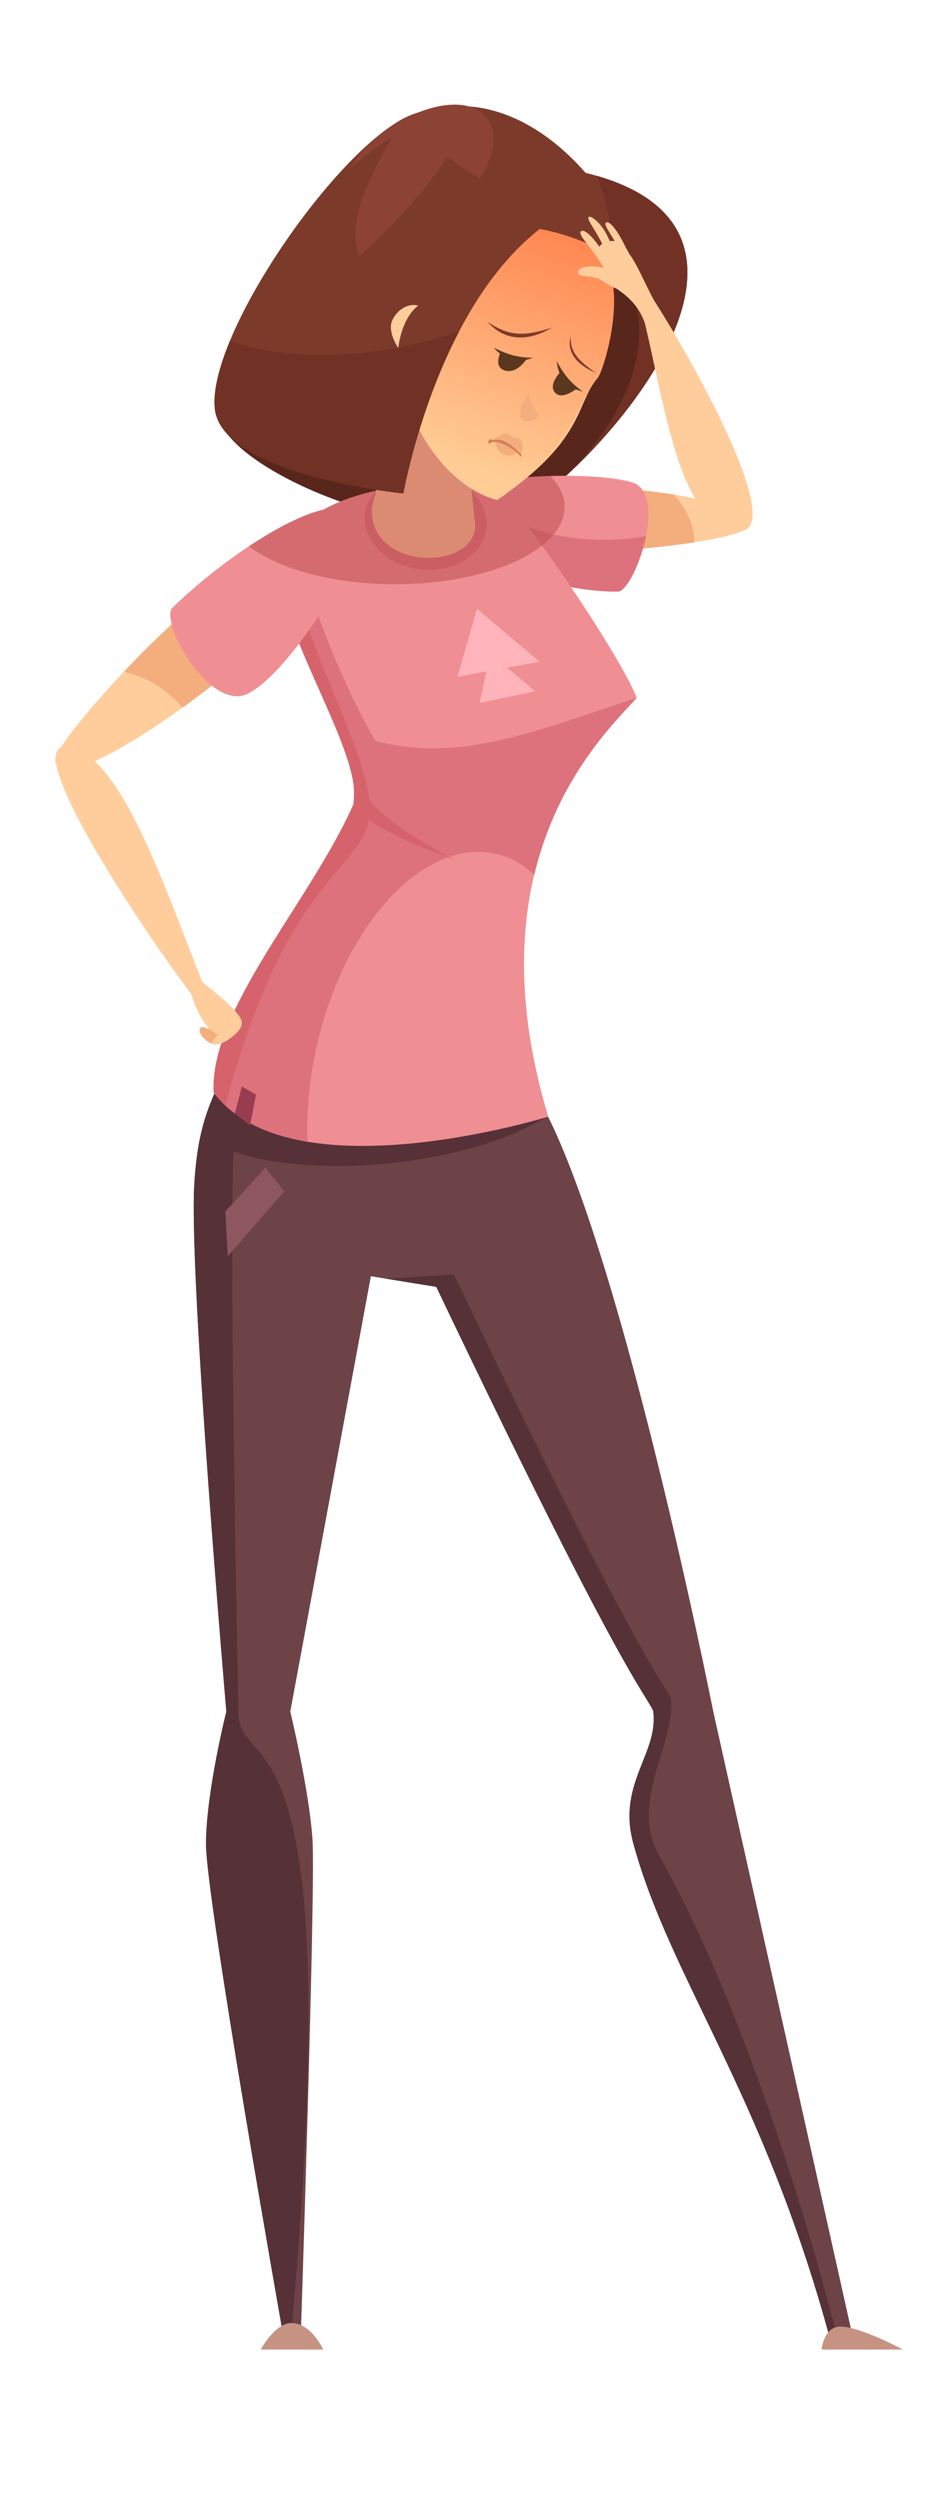 <?xml version="1.0" encoding="utf-8"?>
<!-- Generator: Adobe Illustrator 15.1.0, SVG Export Plug-In . SVG Version: 6.00 Build 0)  -->
<!DOCTYPE svg PUBLIC "-//W3C//DTD SVG 1.1//EN" "http://www.w3.org/Graphics/SVG/1.1/DTD/svg11.dtd">
<svg version="1.1" id="Layer_35" xmlns="http://www.w3.org/2000/svg" xmlns:xlink="http://www.w3.org/1999/xlink" x="0px" y="0px"
	 width="194.667px" height="512px" viewBox="161.167 0 194.667 512" enable-background="new 161.167 0 194.667 512"
	 xml:space="preserve">
<g>
	<path fill="#7C3A2A" d="M239.138,105c-7.961-1.244-32.59-10.699-33.832-21.396c-1.245-10.697,32.161-86.348,75.857-48.206
		c49.068,11.95-1.973,64.626-15.654,70.597C251.826,111.965,239.138,105,239.138,105z"/>
	<path fill="#723125" d="M283.497,36.021c2.342,6.364,3.642,13.335,3.642,20.652c0,24.388-14.37,44.995-34.107,51.722
		c3.802,0.092,8.085-0.483,12.478-2.4C278.966,100.122,328.563,49.067,283.497,36.021z"/>
	<path fill="#59261C" d="M239.138,105c0,0,12.688,6.965,26.371,0.995c9.233-4.031,32.139-25.215,25.433-45.791
		c-6.123-18.785-40.92-14.304-54.678-6.909c-14.42,7.75-25.098,19.047-30.899,30.628C207.052,94.487,231.257,103.769,239.138,105z"
		/>
	<path fill="#FFCD9C" d="M251.9,105.336c3.748-10.043,67.287-5.411,61.883,2.958C311.719,111.479,255.435,118.432,251.9,105.336z"/>
	<path fill="#F4AD7D" d="M251.9,105.336c2.634,9.764,34.583,8.382,51.53,5.729c0-0.025,0.003-0.049,0.003-0.073
		c0-3.523-1.548-6.834-4.267-9.716C281.543,98.489,254.315,98.866,251.9,105.336z"/>
	<path fill="#EF8F94" d="M287.749,121.153c3.372-0.014,10.378-19.852,3.107-22.309c-7.33-2.475-37.118-2.216-38.605,5.113
		C250.76,111.289,270.922,121.224,287.749,121.153z"/>
	<path fill="#DD727C" d="M284.966,110.539c-13.31,0-24.158-5.059-24.912-11.428c-4.267,1.043-7.35,2.616-7.803,4.847
		c-1.491,7.331,18.671,17.266,35.498,17.196c1.806-0.007,4.652-5.7,5.791-11.363C290.861,110.266,287.983,110.539,284.966,110.539z"
		/>
	<path fill="#FFCD9C" d="M309.744,108.111c-12.451-4.944-13.733-40.362-20.252-53.881
		C289.733,50.367,329.875,116.099,309.744,108.111z"/>
	<path fill="#6D4347" d="M219.223,478.36c0,0-15.936-89.973-15.848-100.849c0.088-10.874,4.173-26.987,4.173-26.987
		s-7.613-88.238-6.589-107.595c1.028-19.357,6.813-20.483,14.025-42.173c0,0,35.946-1.006,53.259,19.432
		c17.313,20.443,39.085,130.337,39.085,130.337l28.53,127.836h-4.771c-13.617-49.877-32.728-73.495-40.18-100.967
		c-3.308-12.217,5.351-18.399,4.086-27.076c-1.958-4.038-6.682-7.727-44.43-86.784l-13.398-2.173l-16.515,89.164
		c0,0,3.906,16.164,4.555,26.265c0.646,10.103-2.404,101.571-2.404,101.571H219.223z"/>
	<g>
		<path fill="#563137" d="M296.193,379.896c-6.206-11.031,3.687-23.438,2.423-32.113c-1.96-4.039-6.684-7.727-44.43-86.785
			l-13.96,0.859l10.338,1.676c37.748,79.058,42.472,82.746,44.43,86.784c1.265,8.677-7.394,14.859-4.086,27.076
			c7.452,27.472,26.563,51.09,40.18,100.967l1.317-0.935C332.405,477.426,317.92,418.521,296.193,379.896z"/>
		<path fill="#563137" d="M210.009,349.478c0,0-1.993-94.349-0.968-113.705c14.728,5.552,46.837,3.621,64.458-7.243
			c-1.732-0.046-58.515-27.773-58.515-27.773c-7.213,21.69-12.998,22.816-14.025,42.173c-1.024,19.357,6.589,107.595,6.589,107.595
			s-4.085,16.113-4.173,26.987c-0.088,10.876,15.848,100.849,15.848,100.849l1.65-0.935
			C233.183,342.718,209.041,365.41,210.009,349.478z"/>
	</g>
	<path fill="#EF8F94" d="M204.938,223.703c-0.008-18.959,26.858-47.568,28.81-57.495c3.022-15.365-21.647-43.63-13.09-56.023
		c8.562-12.391,38.257-13.385,44.298-7.435c6.039,5.947,23.656,32.225,26.676,40.154c-6.542,7.438-34.227,32.228-18.122,85.773
		C273.509,228.677,220.853,245.046,204.938,223.703z"/>
	<path fill="#DD727C" d="M226.002,214.548c5.589-25.184,22.008-42.964,36.674-39.71c2.976,0.661,5.647,2.148,7.974,4.293
		c4.891-20.447,16.948-31.642,20.981-36.227c-22.478,7.408-36.72,13.446-54.345,8.617c-1.69,22.451-33.314,51.179-32.349,72.182
		c4.312,5.781,11.327,8.781,19.252,10.102C223.956,227.754,224.52,221.229,226.002,214.548z"/>
	<path fill="#DD727C" d="M221.354,109.031c1.448,10.139,17.382,54.802,32.59,59.871l-25.589,7.242c0,0,6.862-7.54,5.069-16.657
		C230.527,144.761,211.215,117.238,221.354,109.031z"/>
	<path fill="#D6636B" d="M236.562,161.899c-2.573-13.818-18.82-41.029-15.132-52.391c-0.027-0.164-0.055-0.329-0.076-0.477
		c-10.139,8.207,9.173,35.729,12.07,50.456c0.363,1.845,0.361,3.619,0.143,5.285c-8.722,19.741-29.412,41.88-28.629,58.931
		c0.723,0.968,1.543,1.834,2.409,2.652C221.596,172.762,239.76,179.029,236.562,161.899z"/>
	<path fill="#DD727C" d="M260.886,106.736c-0.4-5.5-6.317-9.958-13.218-9.958c-6.899,0-12.168,4.458-11.769,9.958
		c0.401,5.5,6.317,9.959,13.218,9.959C256.017,116.695,261.285,112.236,260.886,106.736z"/>
	<path fill="#FFCD9C" d="M237.398,103.757l7.463-27.865l10.944,5.971l2.727,25.476C258.979,116.967,236.438,117.169,237.398,103.757
		z"/>
	<path fill="#FFCD9C" d="M227.444,113.706c5.849,8.085-54.604,53.863-54.979,41.797
		C172.331,151.249,217.687,100.213,227.444,113.706z"/>
	<path fill="#F4AD7D" d="M227.444,113.706c-6.201-8.574-26.776,8.911-40.918,23.889c4.76,0.994,8.942,3.642,12.013,7.34
		C214.233,133.612,230.621,118.098,227.444,113.706z"/>
	<path fill="#FFCD9C" d="M177.555,153.802c12.187,5.572,22.894,45.795,30.04,58.312
		C202.766,209.216,157.854,144.803,177.555,153.802z"/>
	<path fill="#C69383" d="M214.595,481.167h12.793c0,0-2.412-5.432-6.517-5.432C217.491,475.735,214.595,481.167,214.595,481.167z"/>
	<path fill="#C69383" d="M329.508,481.167h16.657c0,0-8.69-4.707-12.796-4.707C329.988,476.46,329.508,481.167,329.508,481.167z"/>
	<path fill="#EF8F94" d="M196.489,124.481c-2.42,2.371,5.794,18.348,13.519,18.105c7.724-0.241,27.762-30.658,23.658-36.935
		C229.561,99.373,208.56,112.653,196.489,124.481z"/>
	<g>
		<path fill="#F4AD7D" d="M207.789,212.752c0.449-0.506-0.375-1.404-1.446-2.272c-1.07-0.871-1.982-1.385-2.431-0.882
			c-0.447,0.506,0.055,1.62,1.125,2.489C206.108,212.958,207.34,213.256,207.789,212.752z"/>
		<path fill="#F4AD7D" d="M206.096,213.667c0.45-0.503-0.375-1.401-1.445-2.272c-1.068-0.871-1.979-1.385-2.431-0.88
			c-0.449,0.506,0.055,1.618,1.127,2.489C204.417,213.872,205.65,214.17,206.096,213.667z"/>
		<path fill="#FFCD9C" d="M210.565,209.438c-0.438-0.529-1.97,0.382-3.575,1.572c-1.609,1.192-2.685,2.215-2.244,2.748
			c0.437,0.529,2.101-0.005,3.706-1.2C210.06,211.369,211.006,209.97,210.565,209.438z"/>
		<path fill="#FFCD9C" d="M202.347,200.868c1.598,1.417,6.504,4.919,8.067,7.624c0.604,1.043,0.204,1.823-0.325,2.532
			c-1.701,2.281-6.992,2.593-10.095-8.634L202.347,200.868z"/>
	</g>
	<polygon fill="#8E575F" points="207.352,248.083 215.56,239.152 219.422,243.979 207.834,257.257 	"/>
	<polygon fill="#FFB3BA" points="259.459,143.959 261.611,133.791 270.821,141.565 	"/>
	<polygon fill="#FFB3BA" points="258.894,124.662 254.911,138.603 271.749,135.525 	"/>
	<path opacity="0.5" fill="#BA4A4A" d="M276.877,103.84c0-2.26-1.049-4.407-2.928-6.352c-4.892,0.144-9.912,0.647-13.896,1.623
		c-0.504,0.123-0.988,0.254-1.458,0.393c-0.056,0.017-0.111,0.034-0.166,0.049c-0.24,0.075-0.479,0.146-0.707,0.221l-1.104-10.304
		c-4.415-0.923-9.326-1.443-14.504-1.443c-0.17,0-0.337,0.004-0.505,0.005l-3.311,12.362c-0.036,0.038-0.065,0.078-0.1,0.113
		c-3.874,0.845-7.603,2.117-10.761,3.863c-4.137,0.931-9.661,3.786-15.264,7.501c6.05,4.655,17.19,7.78,29.941,7.78
		C261.313,119.652,276.877,112.573,276.877,103.84z"/>
	<path fill="#FFCD9C" d="M262.968,102.391c-13.531-3.626-24-24.554-18.546-38.259c8.446-21.222,23.963-19.53,36.562-14.49
		c10.865,4.345,3.926,26.313,2.656,27.763C279.139,82.516,281.163,90.169,262.968,102.391z"/>
	<defs>
		<filter id="Adobe_OpacityMaskFilter" filterUnits="userSpaceOnUse" x="242.964" y="46.413" width="44.027" height="55.978">
			<feFlood  style="flood-color:white;flood-opacity:1" result="back"/>
			<feBlend  in="SourceGraphic" in2="back" mode="normal"/>
		</filter>
	</defs>
	<mask maskUnits="userSpaceOnUse" x="242.964" y="46.413" width="44.027" height="55.978" id="SVGID_1_">
		<g filter="url(#Adobe_OpacityMaskFilter)">
			<defs>
				<filter id="Adobe_OpacityMaskFilter_1_" filterUnits="userSpaceOnUse" x="242.964" y="46.413" width="44.027" height="55.978">
					<feFlood  style="flood-color:white;flood-opacity:1" result="back"/>
					<feBlend  in="SourceGraphic" in2="back" mode="normal"/>
				</filter>
			</defs>
			<mask maskUnits="userSpaceOnUse" x="242.964" y="46.413" width="44.027" height="55.978" id="SVGID_1_">
				<g filter="url(#Adobe_OpacityMaskFilter_1_)">
				</g>
			</mask>
			<linearGradient id="SVGID_2_" gradientUnits="userSpaceOnUse" x1="281.953" y1="22.102" x2="255.304" y2="94.803">
				<stop  offset="0.21" style="stop-color:#FFFFFF"/>
				<stop  offset="1" style="stop-color:#000000"/>
			</linearGradient>
			<path mask="url(#SVGID_1_)" fill="url(#SVGID_2_)" d="M263.148,102.391c-13.531-3.626-24.181-24.554-18.727-38.259
				c8.446-21.222,23.963-19.53,36.562-14.49c10.865,4.345,3.926,26.313,2.656,27.763C279.139,82.516,279.716,90.713,263.148,102.391
				z"/>
		</g>
	</mask>
	<linearGradient id="SVGID_3_" gradientUnits="userSpaceOnUse" x1="281.953" y1="22.102" x2="255.304" y2="94.803">
		<stop  offset="0.21" style="stop-color:#FF430C"/>
		<stop  offset="1" style="stop-color:#FFCC92"/>
	</linearGradient>
	<path opacity="0.6" fill="url(#SVGID_3_)" d="M263.148,102.391c-13.531-3.626-24.181-24.554-18.727-38.259
		c8.446-21.222,23.963-19.53,36.562-14.49c10.865,4.345,3.926,26.313,2.656,27.763C279.139,82.516,279.716,90.713,263.148,102.391z"
		/>
	<path fill="#7C3A2A" d="M243.806,101.062c1.448-7.242,11.043-52.264,40.979-60.956c0,0-15.704-24.863-38.807-16.778
		c-14.485,5.071-42.391,44.967-40.799,60.354C206.589,97.301,243.806,101.062,243.806,101.062z"/>
	<path fill="#723125" d="M250.158,69.472c-16.003,4.366-31.303,4.17-41.859,0.313c-2.262,5.452-3.487,10.334-3.12,13.896
		c1.409,13.619,38.626,17.38,38.626,17.38c0.782-3.911,3.949-18.842,11.407-33.119C253.564,68.492,251.879,69.002,250.158,69.472z"
		/>
	<path fill="#FFCD9C" d="M246.871,62.593c-1.942-0.573-4.244,0.685-5.332,3.029c-0.72,1.553,0.065,3.868,1.248,5.646
		C243.115,68.082,244.563,64.26,246.871,62.593z"/>
	<g>
		<path fill="#FFCD9C" d="M295.377,61.924c-3.531-6.699-5.354-12.295-7.688-10.691c-1.541,1.062-4.55,3.027-1.457,6.798
			c1.102,1.343,5.252,2.806,7.153,8.329L295.377,61.924z"/>
		<path fill="#FFCD9C" d="M289.306,59.903c3.852-2.242,1.047-7.948-0.175-9.547c-1.344-1.751-4.744-1.018-5.396,0.525
			C283.079,52.434,287.835,60.765,289.306,59.903z"/>
		<path fill="#FFCD9C" d="M285.339,54.999c-2.589-0.861-5.794-0.43-5.728,0.739c0.082,1.327,2.73,0.348,4.94,1.765
			c2.397,1.522,3.961,2.343,4.438,1.348C289.467,57.859,287.931,55.857,285.339,54.999z"/>
		<path fill="#FFCD9C" d="M283.332,49.634c-1.581-2.037-2.773-2.719-3.154-2.223c-0.388,0.502,0.571,1.606,2.146,3.647
			c1.574,2.039,3.176,5.04,3.554,4.539C286.265,55.098,284.899,51.679,283.332,49.634z"/>
		<path fill="#FFCD9C" d="M285.431,47.945c-1.238-2.376-3.178-3.881-3.639-3.499c-0.455,0.385,1.111,2.297,2.356,4.676
			c1.24,2.376,2.148,3.844,2.613,3.464C287.221,52.194,286.681,50.324,285.431,47.945z"/>
		<path fill="#FFCD9C" d="M288.26,48.524c-1.322-2.323-2.488-3.316-2.932-2.918c-0.454,0.402,0.654,1.766,1.971,4.092
			c1.325,2.325,2.275,3.925,2.724,3.524C290.469,52.823,289.576,50.85,288.26,48.524z"/>
	</g>
	<path fill="#D6636B" d="M236.261,162.683c1.449,3.622,10.502,9.597,17.744,13.218c0,0-17.201-5.794-18.83-10.14
		C233.545,161.417,236.261,162.683,236.261,162.683z"/>
	<polygon fill="#993C52" points="209.283,228.046 210.731,222.495 213.628,224.184 212.421,230.461 	"/>
	<path fill="#7C3A2A" d="M274.284,67.083c-2.553,1.54-8.396,4.197-13.252-1.188C265.05,68.557,267.985,69.192,274.284,67.083z"/>
	<path fill="#7C3A2A" d="M283.32,76.39c-2.511-1.104-6.243-3.246-5.254-7.54C278.116,71.657,278.852,73.354,283.32,76.39z"/>
	<path fill="#5B371E" d="M262.305,71.196c1.726,1.847,4.1,3.643,8.046,2.057C266.867,73.266,264.739,72.364,262.305,71.196z"/>
	<path fill="#5B371E" d="M275.206,73.905c0.35,2.498,1.257,5.321,5.397,6.286C277.746,78.207,276.527,76.253,275.206,73.905z"/>
	<g>
		<path fill="#F4AD7D" d="M266.859,92.809c0.546-0.688-0.319-1.153-1.374-1.839c-1.051-0.685-1.888-1.327-2.437-0.639
			c-0.541,0.688-0.129,1.799,0.921,2.483C265.021,93.499,266.317,93.495,266.859,92.809z"/>
		<path fill="#F4AD7D" d="M268.016,92.841c0.959-3.692-1.32-3.098-1.797-3.327c-0.609-0.284-1.191-1.817-3.917,0.509
			c-1.047,0.884,1.124,0.39,2.932,1.239C267.043,92.11,267.69,94.092,268.016,92.841z"/>
		<g>
			<path fill="#D37F59" d="M261.573,90.269c2.083-0.699,3.845,0.06,6.546,3.006l-0.303,0.224c-0.834-1.115-3.529-3.242-6.166-2.973
				C261.205,90.625,261.126,90.426,261.573,90.269z"/>
			<path fill="#D37F59" d="M261.867,90.597c0.16-0.214,0.164-0.487,0.018-0.603c-0.137-0.113-0.376-0.033-0.535,0.169
				c-0.161,0.205-0.176,0.485-0.037,0.604C261.45,90.896,261.698,90.821,261.867,90.597z"/>
		</g>
	</g>
	<path fill="#5B371E" d="M263.809,71.983c1.384,0.693,3.409,1.852,5.209,1.61c0,0-1.878,3.002-4.383,2.286
		C262.129,75.16,263.809,71.983,263.809,71.983z"/>
	<path fill="#5B371E" d="M279.391,79.531c-1.12-0.87-2.925-2.081-3.107-3.645c0,0-2.868,2.692-1.438,4.459
		C276.273,82.122,279.391,79.531,279.391,79.531z"/>
	<path fill="#F4AD7D" d="M268.084,85.825c0.726,1.088,3.537,0.21,3.215-0.924c-0.322-1.136-1.979-3.191-1.483-4.269
		C270.306,79.554,266.604,83.603,268.084,85.825z"/>
	<path fill="#8C4234" d="M260.896,24.089c-3.686-4.67-13.548-3.032-22.027,3.659c-8.48,6.692-13.537,20.36-9.85,25.033
		c3.686,4.67,14.718-1.425,23.198-8.116C260.696,37.972,264.583,28.758,260.896,24.089z"/>
	<path fill="#7C3A2A" d="M235.717,60.567c3.002-8.538-8.871-7.605,5.794-32.411c0,0-15.46,8.582-24.437,26.036L235.717,60.567z"/>
	<path fill="#7C3A2A" d="M252.829,32.195c-5.58,8.466-14.522,17.941-25.797,26.891c0,0,19.14-5.133,33.638-21.673L252.829,32.195z"
		/>
</g>
</svg>
